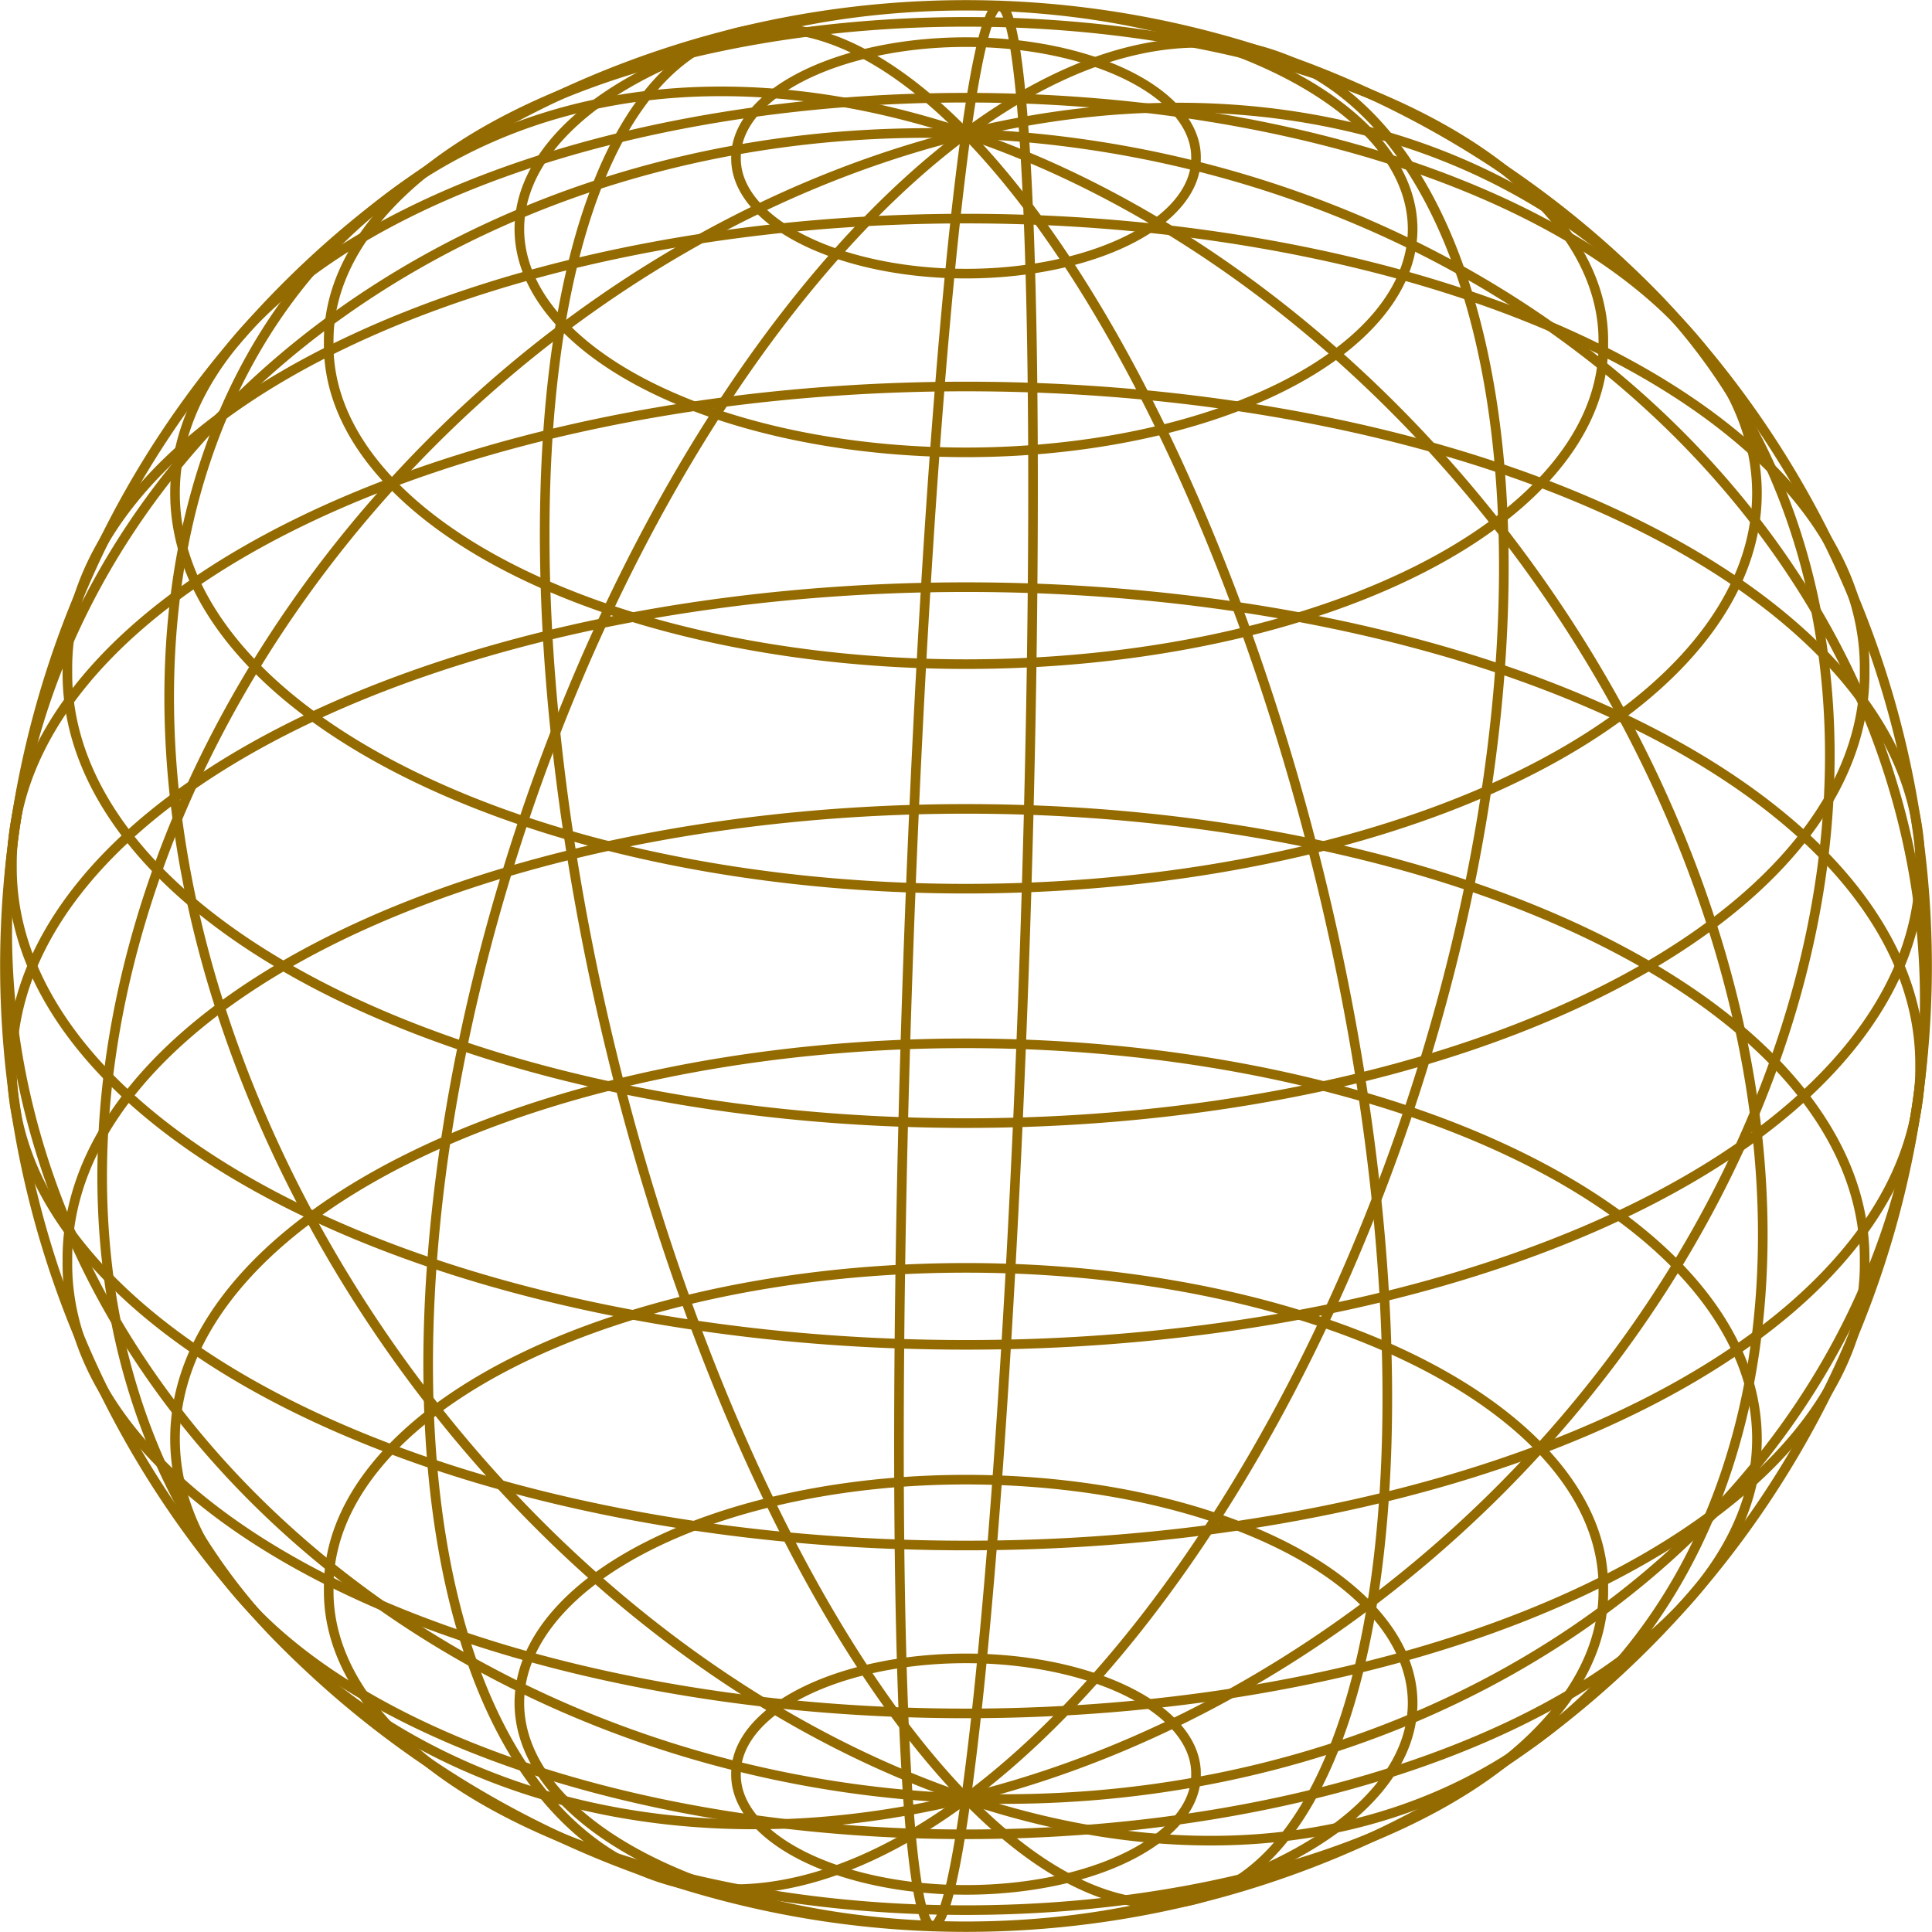 <?xml version="1.0" encoding="UTF-8"?>
<svg version="1.1" viewBox="0 0 498.14 498.14" xmlns="http://www.w3.org/2000/svg">
 <g transform="translate(-112.36 -257.58)">
  <g transform="matrix(2.478 0 0 2.478 361.43 506.65)" fill="none" stroke="#946B00">
   <path transform="rotate(2.002)" d="m6.042 0a6.042 100 0 1 1 -12.084 0 6.042 100 0 1 1 12.084 0z"/>
   <path transform="matrix(.948 .32 -.32 .948 0 0)" d="m48.429 0a48.429 100 0 1 1 -96.858 0 48.429 100 0 1 1 96.858 0z"/>
   <path transform="matrix(.698 .716 -.716 .698 0 0)" d="m77.839 0a77.839 100 0 1 1 -155.68 0 77.839 100 0 1 1 155.68 0z"/>
   <path transform="rotate(-82.038)" d="m86.393 0a86.393 100 0 1 1 -172.79 0 86.393 100 0 1 1 172.79 0z"/>
   <path transform="rotate(-36.549)" d="m71.798 0a71.798 100 0 1 1 -143.6 0 71.798 100 0 1 1 143.6 0z"/>
   <path transform="rotate(-13.705)" d="m37.965 0a37.965 100 0 1 1 -75.93 0 37.965 100 0 1 1 75.93 0z"/>
   <path d="m23.932 84.086a23.932 11.967 0 1 1 -47.863 0 23.932 11.967 0 1 1 47.863 0z"/>
   <path d="m46.472 76.683a46.472 23.237 0 1 1 -92.945 0 46.472 23.237 0 1 1 92.945 0z"/>
   <path d="m66.312 64.823a66.312 33.157 0 1 1 -132.62 0 66.312 33.157 0 1 1 132.62 0z"/>
   <path d="m82.298 49.196a82.298 41.15 0 1 1 -164.6 0 82.298 41.15 0 1 1 164.6 0z"/>
   <path d="m93.502 30.71a93.502 46.752 0 1 1 -187 0 93.502 46.752 0 1 1 187 0z"/>
   <path d="m99.271 10.439a99.271 49.636 0 1 1 -198.54 0 99.271 49.636 0 1 1 198.54 0z"/>
   <path d="m99.271-10.439a99.271 49.636 0 1 1 -198.54 0 99.271 49.636 0 1 1 198.54 0z"/>
   <path d="m93.502-30.71a93.502 46.752 0 1 1 -187 0 93.502 46.752 0 1 1 187 0z"/>
   <path d="m82.298-49.196a82.298 41.15 0 1 1 -164.6 0 82.298 41.15 0 1 1 164.6 0z"/>
   <path d="m66.312-64.823a66.312 33.157 0 1 1 -132.62 0 66.312 33.157 0 1 1 132.62 0z"/>
   <path d="m46.472-76.683a46.472 23.237 0 1 1 -92.945 0 46.472 23.237 0 1 1 92.945 0z"/>
   <path d="m23.932-84.086a23.932 11.967 0 1 1 -47.863 0 23.932 11.967 0 1 1 47.863 0z"/>
   <path d="m100 0a100 100 0 1 1 -200 0 100 100 0 1 1 200 0z"/>
  </g>
 </g>
</svg>
